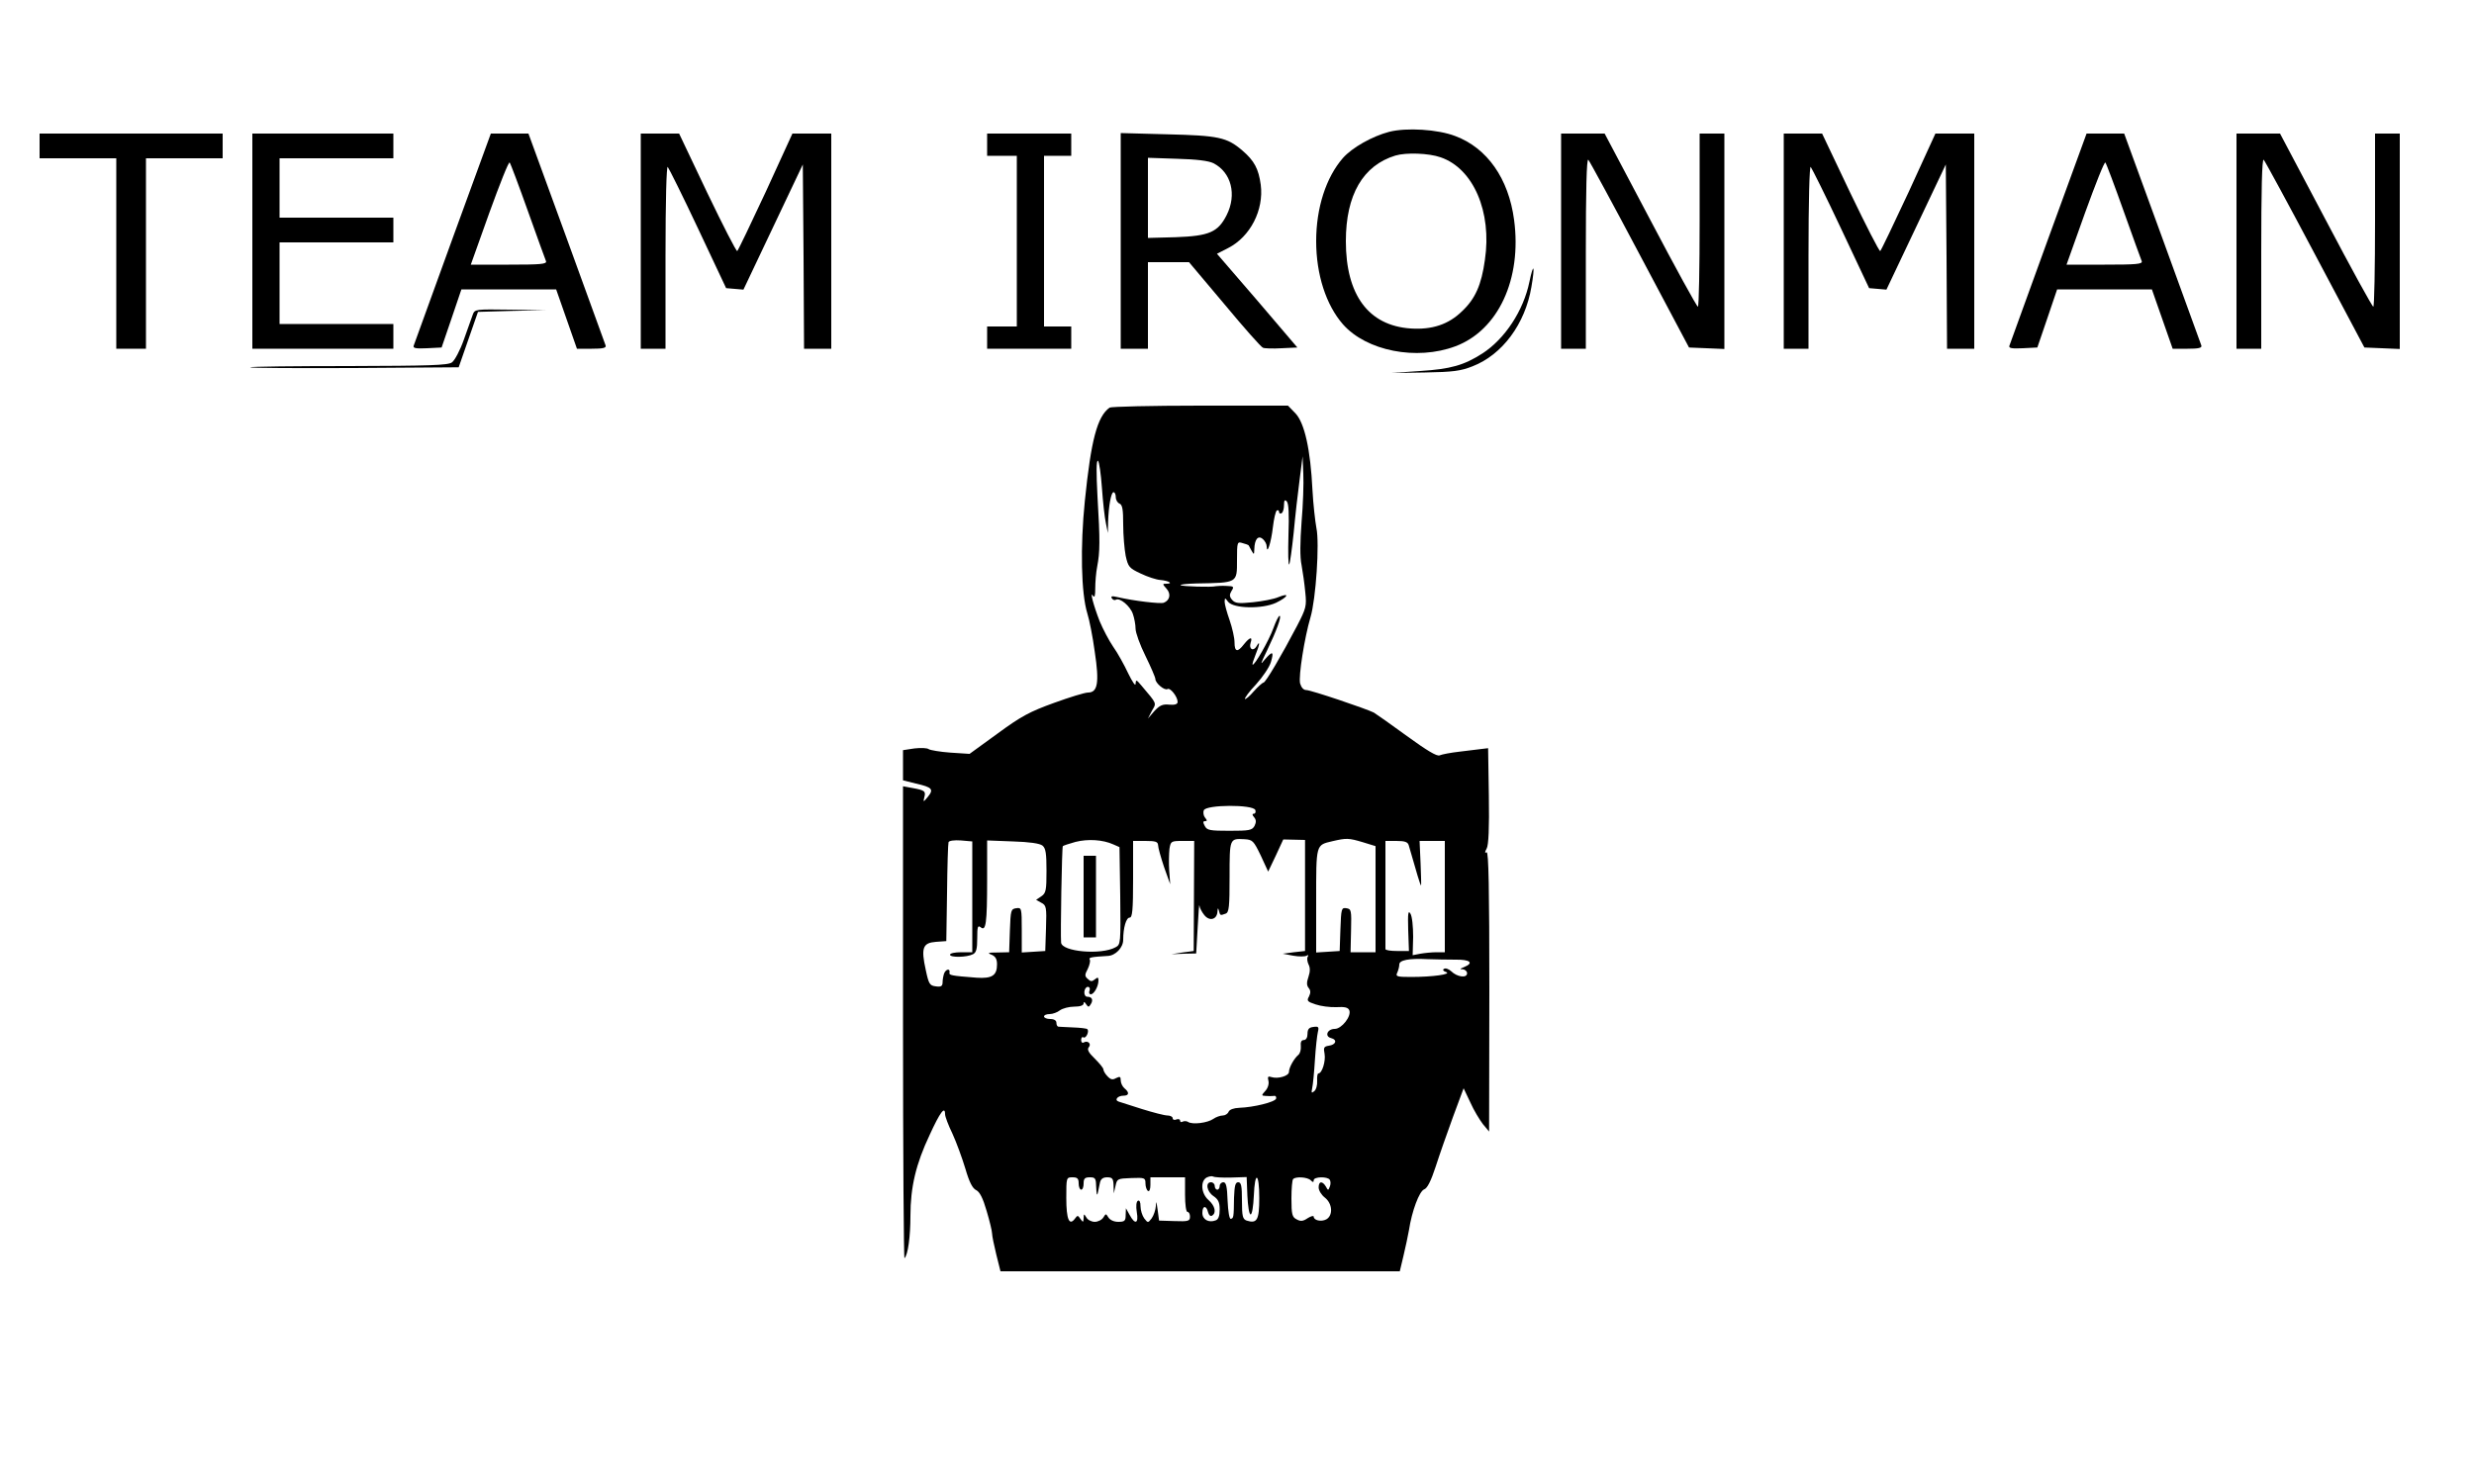 <?xml version="1.0" standalone="no"?>
<!DOCTYPE svg PUBLIC "-//W3C//DTD SVG 20010904//EN"
 "http://www.w3.org/TR/2001/REC-SVG-20010904/DTD/svg10.dtd">
<svg version="1.0" xmlns="http://www.w3.org/2000/svg"
 width="1000pt" height="600pt" viewBox="0 0 1000 600"
 preserveAspectRatio="xMidYMid meet">
<g transform="translate(0,600) scale(0.1,-0.1)"
fill="#000000" stroke="none">
<path d="M5615 5467 c-69 -18 -150 -64 -187 -106 -68 -78 -108 -201 -108 -336
0 -135 40 -258 108 -336 95 -108 298 -148 455 -89 173 65 269 272 237 511 -22
167 -109 291 -238 339 -70 27 -197 35 -267 17z m208 -103 c132 -45 208 -220
179 -415 -14 -101 -39 -157 -92 -207 -55 -54 -122 -76 -209 -70 -170 12 -261
136 -261 353 0 187 69 306 200 346 43 13 135 10 183 -7z"/>
<path d="M160 5410 l0 -50 155 0 155 0 0 -385 0 -385 60 0 60 0 0 385 0 385
155 0 155 0 0 50 0 50 -370 0 -370 0 0 -50z"/>
<path d="M1020 5025 l0 -435 285 0 285 0 0 50 0 50 -230 0 -230 0 0 165 0 165
230 0 230 0 0 50 0 50 -230 0 -230 0 0 120 0 120 230 0 230 0 0 50 0 50 -285
0 -285 0 0 -435z"/>
<path d="M1830 5038 c-84 -233 -156 -429 -158 -436 -3 -10 9 -12 54 -10 l59 3
40 117 40 118 191 0 192 0 42 -120 42 -120 60 0 c44 0 59 3 56 13 -2 6 -73
202 -158 435 l-154 422 -76 0 -76 0 -154 -422z m304 108 c37 -104 70 -195 73
-202 4 -12 -23 -14 -150 -14 l-154 0 75 210 c42 116 78 207 82 203 4 -5 37
-93 74 -197z"/>
<path d="M2590 5025 l0 -435 50 0 50 0 0 372 c0 230 4 368 9 363 5 -6 61 -118
123 -250 l113 -240 35 -3 35 -3 120 253 120 253 3 -373 2 -372 55 0 55 0 0
435 0 435 -78 0 -79 0 -108 -236 c-60 -129 -112 -237 -115 -239 -4 -2 -58 104
-121 235 l-114 240 -77 0 -78 0 0 -435z"/>
<path d="M3990 5415 l0 -45 60 0 60 0 0 -345 0 -345 -60 0 -60 0 0 -45 0 -45
170 0 170 0 0 45 0 45 -55 0 -55 0 0 345 0 345 55 0 55 0 0 45 0 45 -170 0
-170 0 0 -45z"/>
<path d="M4530 5026 l0 -436 55 0 55 0 0 175 0 175 83 0 83 0 144 -171 c78
-94 148 -173 155 -175 7 -3 41 -4 75 -2 l64 3 -162 190 -163 189 45 23 c90 46
145 154 132 256 -9 65 -26 97 -75 139 -62 53 -96 60 -303 65 l-188 5 0 -436z
m375 314 c72 -37 95 -127 53 -210 -35 -69 -71 -84 -205 -89 l-113 -3 0 162 0
162 118 -4 c78 -2 127 -8 147 -18z"/>
<path d="M6310 5025 l0 -435 50 0 50 0 0 387 c0 251 3 384 10 377 5 -5 99
-178 208 -384 l199 -375 72 -3 71 -3 0 436 0 435 -50 0 -50 0 0 -350 c0 -192
-3 -350 -7 -350 -5 1 -91 158 -192 350 l-185 350 -88 0 -88 0 0 -435z"/>
<path d="M7210 5025 l0 -435 50 0 50 0 0 372 c0 230 4 368 9 363 5 -6 61 -118
123 -250 l113 -240 35 -3 35 -3 120 253 120 253 3 -373 2 -372 55 0 55 0 0
435 0 435 -78 0 -79 0 -108 -236 c-60 -129 -112 -237 -115 -239 -4 -2 -58 104
-121 235 l-114 240 -77 0 -78 0 0 -435z"/>
<path d="M8280 5038 c-84 -233 -156 -429 -158 -436 -3 -10 9 -12 54 -10 l59 3
40 117 40 118 191 0 192 0 42 -120 42 -120 60 0 c44 0 59 3 56 13 -2 6 -73
202 -158 435 l-154 422 -76 0 -76 0 -154 -422z m304 108 c37 -104 70 -195 73
-202 4 -12 -23 -14 -150 -14 l-154 0 75 210 c42 116 78 207 82 203 4 -5 37
-93 74 -197z"/>
<path d="M9040 5025 l0 -435 50 0 50 0 0 387 c0 251 3 384 10 377 5 -5 99
-178 208 -384 l199 -375 72 -3 71 -3 0 436 0 435 -50 0 -50 0 0 -350 c0 -192
-3 -350 -7 -350 -5 1 -91 158 -192 350 l-185 350 -88 0 -88 0 0 -435z"/>
<path d="M6182 4861 c-24 -117 -99 -231 -190 -290 -75 -48 -128 -63 -252 -71
l-115 -8 135 2 c113 2 144 6 192 25 121 47 213 172 238 321 15 87 9 102 -8 21z"/>
<path d="M1911 4728 c-5 -13 -21 -58 -36 -101 -15 -43 -37 -84 -48 -92 -16
-12 -92 -14 -415 -15 -218 0 -398 -2 -401 -5 -2 -3 186 -4 419 -3 l424 3 39
112 39 112 137 4 136 3 -143 2 c-140 2 -143 2 -151 -20z"/>
<path d="M4485 4352 c-50 -36 -75 -131 -100 -377 -19 -186 -15 -374 10 -455 8
-25 22 -95 30 -155 19 -125 12 -165 -27 -165 -13 0 -75 -19 -138 -42 -97 -35
-133 -54 -228 -124 l-113 -82 -77 5 c-42 3 -82 10 -88 14 -6 5 -32 6 -58 3
l-46 -7 0 -61 0 -61 52 -13 c66 -15 73 -23 49 -53 -19 -23 -20 -23 -15 -3 7
25 2 29 -48 38 l-38 7 0 -957 c0 -527 3 -955 6 -951 14 13 24 88 24 171 0 116
22 210 78 328 42 92 62 118 62 83 0 -9 13 -44 30 -79 16 -35 39 -98 52 -141
16 -55 29 -80 44 -87 14 -7 27 -32 42 -84 12 -40 22 -82 22 -91 0 -10 8 -48
17 -85 l17 -68 807 0 807 0 15 63 c8 34 18 80 22 103 12 79 42 157 61 165 13
4 28 34 47 92 15 47 47 138 70 201 l43 116 27 -57 c14 -32 38 -71 51 -88 l25
-30 1 568 c0 411 -3 566 -11 561 -8 -4 -8 0 0 15 8 13 11 85 9 213 l-3 193
-25 -3 c-14 -2 -54 -7 -90 -11 -36 -4 -72 -11 -81 -15 -11 -5 -52 20 -132 78
-63 46 -124 89 -134 95 -32 16 -254 91 -273 91 -11 0 -20 10 -25 27 -7 29 18
186 42 267 22 74 37 300 24 361 -5 27 -13 97 -16 154 -8 164 -32 270 -68 309
l-31 32 -355 0 c-196 0 -360 -4 -366 -8z m776 -462 c-6 -81 -7 -143 0 -175 5
-27 12 -77 15 -110 6 -56 3 -65 -33 -135 -64 -122 -127 -229 -136 -230 -4 0
-22 -16 -39 -35 -17 -20 -33 -33 -36 -31 -2 3 17 30 45 59 27 30 54 70 60 90
13 44 7 47 -25 10 -19 -24 -18 -19 9 36 38 79 61 141 51 141 -4 0 -15 -22 -25
-50 -18 -50 -77 -153 -84 -147 -2 2 4 20 12 40 17 41 19 61 4 34 -13 -22 -32
-12 -24 14 9 26 -3 24 -27 -6 -26 -34 -38 -31 -38 8 0 18 -9 58 -20 90 -11 31
-20 64 -20 74 1 17 1 17 14 0 22 -28 138 -30 194 -4 49 24 57 42 10 23 -18 -8
-65 -17 -104 -21 -59 -6 -72 -4 -84 10 -11 13 -11 21 -2 36 11 17 9 19 -20 20
-18 1 -37 0 -43 -1 -18 -5 -137 -1 -143 4 -3 3 26 6 64 7 167 3 164 1 164 94
0 75 1 76 23 69 12 -3 22 -7 23 -8 1 0 6 -10 12 -21 11 -19 11 -19 12 5 1 39
15 57 34 41 9 -8 16 -21 16 -30 1 -37 18 16 25 77 4 34 11 65 16 68 5 3 9 0 9
-6 0 -6 5 -8 10 -5 6 3 10 18 10 33 0 19 3 23 11 15 8 -8 10 -52 7 -137 -2
-69 -1 -123 3 -118 3 4 11 61 18 127 6 66 17 163 24 215 l12 95 3 -70 c2 -38
-1 -126 -7 -195z m-807 138 c4 -57 11 -121 16 -143 l8 -40 1 45 c2 64 12 120
22 120 5 0 9 -9 9 -20 0 -11 7 -23 15 -26 12 -5 15 -24 15 -85 0 -43 5 -100
10 -126 10 -45 14 -50 61 -72 27 -13 63 -25 80 -26 33 -3 53 -15 24 -15 -17 0
-17 -1 0 -20 19 -21 14 -47 -11 -57 -14 -5 -119 7 -188 23 -21 5 -27 4 -22 -5
4 -6 11 -9 16 -6 16 10 58 -25 69 -57 6 -17 11 -44 11 -60 0 -16 18 -66 40
-110 22 -45 40 -87 40 -93 0 -17 37 -48 49 -41 11 7 41 -31 41 -52 0 -9 -11
-13 -34 -11 -26 3 -39 -3 -60 -26 l-26 -30 16 31 c19 33 22 26 -43 103 -20 24
-22 24 -23 6 0 -11 -13 8 -30 43 -16 34 -43 83 -61 108 -17 25 -41 71 -54 102
-25 64 -41 125 -27 103 7 -9 9 1 9 30 0 24 3 64 8 89 11 58 12 102 1 284 -5
96 -5 146 2 143 5 -4 12 -53 16 -109z m620 -1303 c3 -8 0 -15 -6 -15 -7 0 -7
-5 1 -14 9 -11 9 -20 2 -35 -10 -18 -21 -20 -101 -20 -79 0 -91 2 -100 19 -8
15 -8 20 1 20 9 0 9 3 0 14 -6 7 -9 21 -5 30 9 23 199 24 208 1z m-1144 -351
l0 -224 -45 0 c-25 0 -45 -4 -45 -10 0 -12 68 -11 93 2 13 7 17 21 17 65 0 46
2 53 14 44 21 -18 26 15 26 193 l0 158 104 -4 c67 -2 109 -8 120 -17 13 -11
16 -32 16 -102 0 -78 -2 -90 -21 -103 l-21 -14 21 -12 c20 -10 22 -18 19 -103
l-3 -92 -47 -3 -48 -3 0 91 c0 89 -1 91 -22 88 -22 -3 -23 -8 -26 -90 l-3 -88
-47 -1 c-38 0 -43 -2 -24 -9 16 -7 22 -18 22 -39 0 -45 -20 -58 -82 -54 -104
8 -113 10 -110 21 3 18 -15 14 -22 -4 -3 -9 -6 -25 -6 -35 0 -16 -6 -20 -27
-17 -25 3 -29 9 -41 66 -20 90 -12 110 41 114 l42 3 3 195 c1 107 4 200 6 205
2 6 24 9 50 7 l46 -4 0 -224z m570 212 l25 -11 3 -197 c2 -192 2 -197 -19
-208 -58 -32 -217 -18 -220 19 -3 32 3 386 7 390 2 2 25 10 51 17 51 13 111 9
153 -10z m596 -45 l30 -65 31 65 30 65 44 -1 44 -1 0 -224 0 -225 -45 -5 -45
-6 42 -8 c23 -4 48 -4 54 0 8 4 9 3 5 -4 -4 -6 -2 -20 3 -31 7 -13 7 -29 0
-50 -8 -23 -8 -35 1 -46 8 -10 8 -19 1 -34 -10 -17 -7 -21 27 -32 20 -7 58
-12 83 -11 35 2 48 -1 53 -13 9 -24 -31 -75 -59 -75 -30 0 -42 -30 -15 -37 27
-7 20 -27 -9 -31 -20 -3 -22 -8 -17 -33 5 -29 -10 -79 -25 -79 -4 0 -6 -14 -5
-30 1 -17 -4 -36 -12 -42 -11 -9 -12 -7 -8 13 3 13 8 65 11 114 3 50 9 101 12
113 5 20 2 23 -18 20 -18 -2 -24 -9 -24 -28 0 -15 -6 -25 -15 -25 -10 0 -14
-9 -12 -25 1 -14 -3 -29 -10 -35 -17 -14 -38 -51 -38 -69 0 -16 -44 -29 -70
-21 -15 5 -17 2 -13 -15 3 -12 -2 -29 -12 -40 -17 -19 -17 -20 1 -21 10 -1 25
-1 33 0 7 2 11 -4 9 -11 -5 -14 -91 -35 -149 -37 -23 -1 -39 -7 -43 -16 -3 -8
-14 -15 -23 -15 -10 0 -28 -6 -39 -14 -23 -16 -84 -24 -102 -12 -6 4 -16 4
-22 1 -5 -3 -10 -2 -10 4 0 6 -7 8 -15 5 -8 -4 -15 -1 -15 5 0 6 -10 11 -21
11 -12 0 -58 12 -103 26 -45 14 -87 28 -94 30 -19 6 -5 24 19 24 23 0 25 13 4
30 -8 7 -15 21 -15 32 0 15 -3 17 -19 9 -14 -8 -22 -6 -35 8 -9 9 -16 22 -16
27 0 6 -16 25 -35 44 -25 24 -32 37 -24 46 12 14 -5 29 -21 19 -5 -3 -10 1
-10 10 0 9 4 14 9 11 10 -7 25 24 16 33 -3 3 -29 6 -58 7 -29 1 -55 3 -59 3
-5 1 -8 8 -8 16 0 9 -9 15 -25 15 -14 0 -25 5 -25 10 0 6 10 10 23 10 12 0 31
7 41 15 11 8 37 15 58 15 24 0 38 5 38 13 0 8 4 7 10 -3 9 -13 11 -13 19 0 11
17 5 30 -14 30 -8 0 -13 9 -12 20 1 11 7 20 14 20 7 0 10 -7 7 -15 -4 -8 -1
-15 5 -15 13 0 31 32 31 56 0 13 -3 14 -15 4 -11 -9 -17 -9 -28 2 -13 11 -13
17 0 41 7 15 11 32 8 37 -6 9 6 11 72 15 32 1 63 34 63 65 0 49 12 90 26 90
11 0 14 30 14 155 l0 155 50 0 c41 0 50 -3 51 -17 0 -10 11 -49 24 -88 l25
-70 -4 55 c-2 30 -1 70 1 88 5 31 7 32 53 32 l47 0 -1 -222 -1 -223 -45 -6
-45 -7 50 2 50 1 6 105 c3 58 6 98 7 89 1 -9 10 -27 20 -39 21 -26 51 -18 53
14 1 16 2 17 6 4 5 -20 5 -20 27 -12 14 5 16 28 16 149 0 156 0 155 60 152 33
-2 37 -6 66 -66z m412 54 l52 -16 0 -214 0 -215 -51 0 -50 0 2 88 c2 82 1 87
-19 90 -20 3 -21 -2 -24 -85 l-3 -88 -47 -3 -48 -3 0 209 c0 231 -2 225 66
241 56 13 65 13 122 -4z m186 -12 c33 -115 47 -163 50 -163 1 0 0 41 -2 90
l-4 90 51 0 51 0 0 -225 0 -225 -34 0 c-18 0 -48 -3 -65 -6 l-31 -6 2 74 c0
41 -4 83 -11 94 -9 15 -11 2 -9 -66 l3 -85 -47 0 c-27 0 -48 3 -48 8 0 4 0
104 0 222 l0 215 44 0 c34 0 46 -4 50 -17z m189 -463 c59 1 76 -13 35 -30 -18
-7 -19 -9 -5 -9 9 -1 17 -8 17 -16 0 -21 -41 -15 -64 8 -10 9 -23 14 -29 10
-7 -4 -4 -9 8 -13 25 -9 -55 -20 -142 -20 -57 0 -63 2 -55 18 4 9 8 24 8 32
-1 18 39 26 114 22 30 -1 81 -2 113 -2z m-907 -881 l63 2 3 -76 c2 -41 7 -75
13 -75 6 0 11 33 13 75 4 103 22 95 22 -9 0 -89 -9 -104 -51 -91 -16 6 -19 17
-19 81 0 59 -3 74 -15 74 -12 0 -15 -14 -17 -62 -1 -82 -2 -83 -13 -86 -6 -1
-11 30 -13 73 -2 58 -6 75 -17 75 -8 0 -15 -7 -15 -15 0 -8 -4 -15 -10 -15 -5
0 -10 7 -10 15 0 8 -7 15 -15 15 -24 0 -17 -38 10 -56 19 -13 25 -25 25 -54 0
-26 -5 -40 -16 -44 -28 -11 -54 3 -54 30 0 30 16 32 23 3 3 -12 10 -18 16 -14
19 11 12 40 -14 63 -30 26 -34 76 -8 91 10 5 22 7 27 4 5 -3 37 -5 72 -4z
m-616 -24 c0 -14 5 -25 10 -25 6 0 10 11 10 25 0 20 5 25 25 25 23 0 25 -4 26
-42 1 -24 3 -34 6 -23 2 11 6 30 9 43 3 15 12 22 29 22 21 0 25 -5 26 -32 l1
-33 7 30 c6 29 8 30 64 32 54 2 57 1 57 -22 0 -13 5 -27 10 -30 6 -4 10 7 10
24 l0 31 70 0 70 0 0 -70 c0 -40 4 -70 10 -70 6 0 10 -9 10 -19 0 -18 -7 -20
-62 -18 l-63 2 -6 45 c-5 34 -6 37 -7 14 -1 -16 -9 -39 -17 -50 -15 -19 -15
-19 -30 0 -8 11 -15 33 -15 49 0 17 -4 26 -11 22 -6 -4 -8 -22 -4 -46 8 -46
-7 -52 -29 -11 l-15 27 -1 -27 c0 -24 -4 -28 -30 -28 -17 0 -33 7 -40 18 -10
16 -10 16 -20 0 -6 -10 -22 -18 -35 -18 -13 0 -29 8 -34 18 -10 16 -10 15 -11
-3 -1 -18 -2 -18 -13 -3 -10 15 -12 15 -22 1 -23 -31 -35 -3 -35 83 0 83 0 84
25 84 20 0 25 -5 25 -25z m938 13 c9 -9 12 -9 12 0 0 15 56 16 65 2 4 -6 4
-19 0 -28 -6 -16 -7 -16 -16 1 -14 23 -29 22 -29 -4 0 -12 11 -30 25 -41 31
-24 34 -72 6 -88 -21 -11 -51 -4 -51 11 0 5 -11 2 -24 -6 -19 -13 -29 -14 -45
-5 -18 9 -21 20 -21 84 0 40 3 76 7 79 11 11 58 8 71 -5z"/>
<path d="M4380 2375 l0 -165 25 0 25 0 0 165 0 165 -25 0 -25 0 0 -165z"/>
</g>
</svg>
